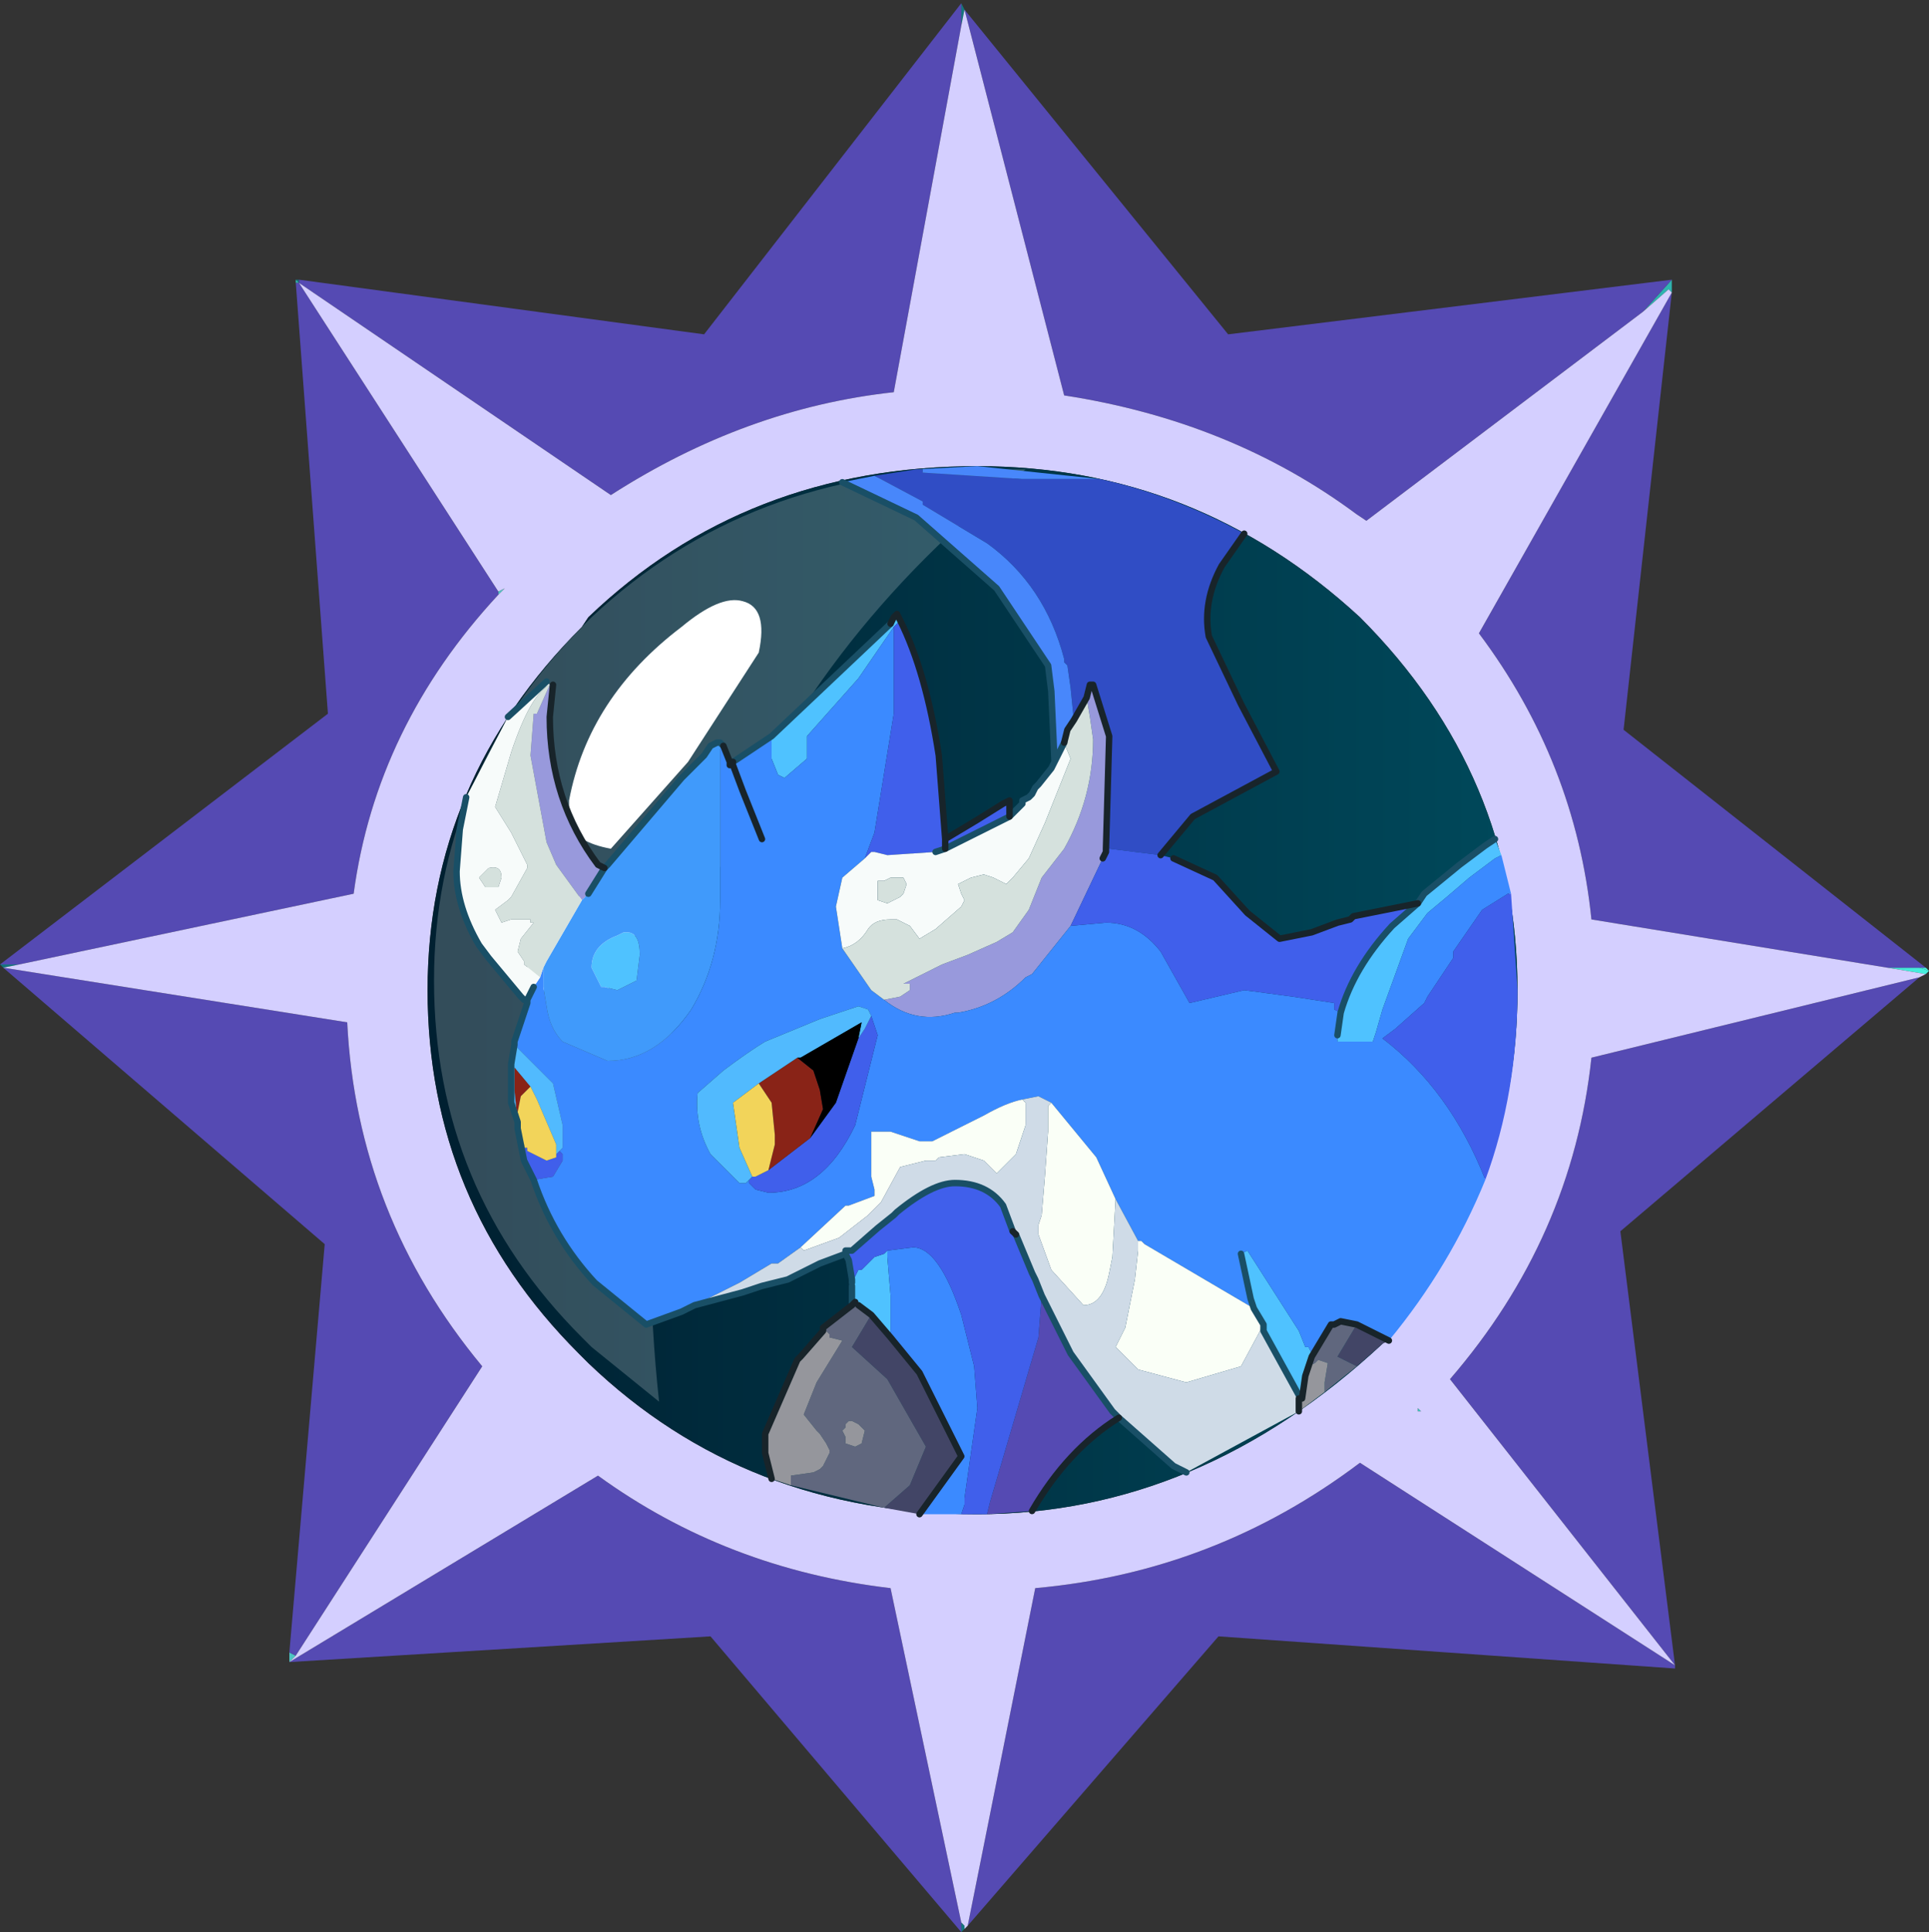<?xml version="1.0" encoding="UTF-8" standalone="no"?>
<svg xmlns:ffdec="https://www.free-decompiler.com/flash" xmlns:xlink="http://www.w3.org/1999/xlink" ffdec:objectType="frame" height="30.05px" width="30.0px" xmlns="http://www.w3.org/2000/svg">
  <rect width="100%" height="100%" fill="#333333" stroke="none"/>
  <g transform="matrix(1.0, 0.0, 0.0, 1.0, 0.0, 0.0)">
    <use ffdec:characterId="1" height="30.0" transform="matrix(1.0, 0.0, 0.0, 1.0, 0.0, 0.0)" width="30.0" xlink:href="#shape0"/>
    <use ffdec:characterId="3" height="30.0" transform="matrix(1.0, 0.0, 0.0, 1.0, 0.0, 0.05)" width="30.0" xlink:href="#sprite0"/>
  </g>
  <defs>
    <g id="shape0" transform="matrix(1.0, 0.0, 0.0, 1.0, 0.0, 0.0)">
      <path d="M0.0 0.0 L30.0 0.0 30.0 30.0 0.0 30.0 0.0 0.0" fill="#33cc66" fill-opacity="0.0" fill-rule="evenodd" stroke="none"/>
    </g>
    <g id="sprite0" transform="matrix(1.0, 0.0, 0.0, 1.0, 0.0, 0.0)">
      <use ffdec:characterId="2" height="30.0" transform="matrix(1.0, 0.0, 0.0, 1.0, 0.0, 0.0)" width="30.0" xlink:href="#shape1"/>
    </g>
    <g id="shape1" transform="matrix(1.0, 0.0, 0.0, 1.0, 0.0, 0.0)">
      <path d="M26.0 4.5 L25.95 4.45 25.55 4.8 26.0 4.3 26.0 4.5 M29.95 15.0 L30.0 15.05 29.85 15.0 29.95 15.0" fill="url(#gradient0)" fill-rule="evenodd" stroke="none"/>
      <path d="M29.95 15.1 L29.35 15.0 29.85 15.0 30.0 15.05 29.95 15.1" fill="url(#gradient1)" fill-rule="evenodd" stroke="none"/>
      <path d="M14.95 29.85 L15.0 29.9 15.0 29.95 14.95 30.0 14.95 29.85 M22.05 21.9 L22.05 21.85 22.1 21.9 22.05 21.9" fill="url(#gradient2)" fill-rule="evenodd" stroke="none"/>
      <path d="M15.0 0.1 L14.95 0.35 14.95 0.0 15.0 0.1" fill="url(#gradient3)" fill-rule="evenodd" stroke="none"/>
      <path d="M4.65 4.3 L4.65 4.35 4.6 4.3 4.65 4.3" fill="url(#gradient4)" fill-rule="evenodd" stroke="none"/>
      <path d="M4.6 4.3 L4.65 4.35 4.6 4.35 4.6 4.3" fill="url(#gradient5)" fill-rule="evenodd" stroke="none"/>
      <path d="M7.75 9.15 L7.85 9.1 7.75 9.2 7.75 9.15 M4.6 25.7 L4.5 25.8 4.5 25.65 4.6 25.7" fill="#4dc4c2" fill-rule="evenodd" stroke="none"/>
      <path d="M0.3 14.95 L0.05 15.0 0.0 14.95 0.3 14.95" fill="url(#gradient6)" fill-rule="evenodd" stroke="none"/>
      <path d="M26.0 4.3 L25.55 4.8 21.25 8.05 21.1 7.95 Q19.15 6.5 16.55 6.1 L15.0 0.1 19.1 5.15 26.0 4.3 M14.95 0.35 L13.9 6.05 Q11.6 6.3 9.5 7.65 L4.65 4.35 7.75 9.15 7.75 9.2 Q5.85 11.25 5.5 13.85 L0.3 14.95 0.0 14.95 5.1 11.05 4.6 4.35 4.65 4.35 4.65 4.3 10.95 5.15 14.95 0.0 14.95 0.35 M0.05 15.0 L5.4 15.85 Q5.55 18.85 7.5 21.2 L4.6 25.7 4.5 25.65 5.05 19.3 0.05 15.0 M4.5 25.8 L9.3 22.9 Q11.3 24.35 13.85 24.65 L14.95 29.85 14.95 30.0 11.05 25.4 4.5 25.8 M15.05 29.9 L16.1 24.65 Q18.9 24.4 21.15 22.7 L26.05 25.85 22.55 21.4 Q24.45 19.2 24.75 16.4 L29.85 15.15 25.2 19.1 26.05 25.85 26.05 25.9 18.95 25.4 15.05 29.9 M29.35 15.0 L24.75 14.25 Q24.5 11.8 23.0 9.8 L26.0 4.5 25.25 11.3 29.95 15.0 29.85 15.0 29.35 15.0" fill="#554ab3" fill-rule="evenodd" stroke="none"/>
      <path d="M25.55 4.8 L25.95 4.45 26.0 4.5 23.0 9.8 Q24.5 11.8 24.75 14.25 L29.35 15.0 29.95 15.1 29.85 15.15 24.75 16.4 Q24.45 19.2 22.55 21.4 L26.05 25.85 21.15 22.7 Q18.9 24.4 16.1 24.65 L15.05 29.9 15.0 29.95 15.0 29.9 14.95 29.85 13.85 24.65 Q11.3 24.35 9.3 22.9 L4.5 25.8 4.6 25.7 7.5 21.2 Q5.55 18.85 5.4 15.85 L0.05 15.0 0.3 14.95 5.5 13.85 Q5.85 11.25 7.75 9.2 L7.85 9.1 7.75 9.15 4.65 4.35 9.5 7.65 Q11.6 6.3 13.9 6.05 L14.95 0.35 15.0 0.1 16.55 6.1 Q19.15 6.5 21.1 7.95 L21.25 8.05 25.55 4.8 M22.05 21.9 L22.1 21.9 22.05 21.85 22.05 21.9 M23.6 15.35 Q23.6 12.0 21.15 9.55 18.6 7.2 15.2 7.2 11.6 7.2 9.15 9.55 L9.05 9.7 Q6.65 12.1 6.65 15.35 6.65 18.65 9.0 21.0 L9.15 21.15 Q11.6 23.5 15.2 23.5 18.65 23.5 21.5 20.85 23.6 18.5 23.6 15.35" fill="#d4cfff" fill-rule="evenodd" stroke="none"/>
      <path d="M23.6 15.35 Q23.6 18.5 21.5 20.85 18.65 23.5 15.2 23.5 11.6 23.5 9.15 21.15 L9.0 21.0 Q6.65 18.65 6.65 15.35 6.65 12.1 9.05 9.7 L9.15 9.55 Q11.6 7.2 15.2 7.2 18.6 7.2 21.15 9.55 23.6 12.0 23.6 15.35" fill="url(#gradient7)" fill-rule="evenodd" stroke="none"/>
      <path d="M15.25 7.25 L15.95 7.25 Q9.25 12.5 10.25 21.75 L9.2 20.9 9.05 20.75 Q6.75 18.45 6.75 15.2 6.75 12.0 9.1 9.65 L9.2 9.55 Q11.65 7.25 15.25 7.25" fill="#ffffff" fill-opacity="0.2" fill-rule="evenodd" stroke="none"/>
      <path d="M11.55 9.3 Q11.95 9.4 11.8 10.1 L10.7 11.8 9.5 13.15 Q8.95 13.05 8.85 12.75 L8.85 12.4 Q9.15 10.8 10.6 9.7 11.2 9.2 11.55 9.3 M9.15 13.9 Q10.0 14.0 9.85 14.75 L9.55 15.25 Q9.2 15.55 8.85 15.5 8.3 15.4 8.2 15.0 L8.25 14.6 Q8.35 13.8 9.15 13.9" fill="#ffffff" fill-rule="evenodd" stroke="none"/>
      <path d="M13.6 7.35 L14.25 7.25 14.3 7.25 14.35 7.25 14.35 7.3 15.9 7.4 17.1 7.4 Q18.25 7.65 19.35 8.25 L19.0 8.75 Q18.7 9.3 18.8 9.85 L19.3 10.9 19.85 11.95 18.55 12.65 18.05 13.25 17.25 13.15 17.2 13.15 17.25 11.4 17.0 10.6 16.95 10.6 16.9 10.8 16.7 11.15 16.65 10.65 16.6 10.3 16.55 10.25 16.55 10.2 Q16.25 9.05 15.35 8.4 L14.35 7.8 14.35 7.75 13.6 7.35" fill="#304dc5" fill-rule="evenodd" stroke="none"/>
      <path d="M16.4 11.8 L16.35 10.7 16.3 10.3 15.5 9.1 14.25 8.0 13.1 7.45 13.6 7.35 14.35 7.75 14.35 7.8 15.35 8.4 Q16.25 9.05 16.55 10.2 L16.55 10.25 16.6 10.3 16.65 10.65 16.7 11.15 16.6 11.3 16.55 11.5 16.4 11.8 M14.25 7.25 L15.2 7.2 17.1 7.4 15.9 7.4 14.35 7.3 14.35 7.25 14.3 7.25 14.25 7.25" fill="#4887fb" fill-rule="evenodd" stroke="none"/>
      <path d="M8.55 10.6 L8.6 10.6 8.55 11.1 Q8.55 12.4 9.3 13.4 L9.4 13.45 9.15 13.85 9.05 13.95 8.65 13.4 8.5 13.05 8.25 11.7 8.3 11.05 8.35 11.05 8.55 10.6 M16.65 14.35 L16.05 15.1 15.95 15.15 Q15.5 15.6 14.9 15.7 L14.85 15.7 Q14.25 15.9 13.75 15.5 L14.0 15.45 14.15 15.35 14.15 15.25 14.05 15.25 14.65 14.95 15.05 14.8 15.5 14.6 15.75 14.45 16.0 14.1 16.2 13.6 16.55 13.15 Q17.0 12.35 17.0 11.45 L16.95 11.1 16.9 10.8 16.95 10.6 17.0 10.6 17.25 11.4 17.2 13.15 17.2 13.2 17.15 13.3 16.65 14.35" fill="#9899dc" fill-rule="evenodd" stroke="none"/>
      <path d="M22.05 14.0 L22.15 13.85 22.7 13.4 23.1 13.1 23.25 13.0 23.35 13.25 23.25 13.3 22.85 13.6 22.5 13.9 22.2 14.15 21.9 14.55 21.5 15.65 21.4 16.0 21.35 16.15 21.25 16.15 20.8 16.15 20.8 16.05 20.85 15.7 Q21.05 15.0 21.65 14.35 L22.05 14.0 M13.25 20.25 L13.25 20.1 13.25 19.95 13.25 19.9 13.35 19.7 13.4 19.7 13.45 19.65 13.5 19.6 13.6 19.5 13.75 19.45 13.8 19.4 13.8 19.5 13.85 20.1 13.85 20.75 13.55 20.4 13.35 20.25 13.3 20.2 13.25 20.25 M12.0 11.4 L13.85 9.65 13.9 9.55 13.95 9.5 14.0 9.6 13.9 9.7 13.35 10.5 12.55 11.4 12.55 11.75 12.2 12.05 12.1 12.0 12.0 11.75 12.0 11.4 M19.3 19.45 L19.4 19.4 20.2 20.65 20.3 20.9 20.35 20.9 20.4 21.0 20.4 21.05 20.35 21.2 20.3 21.35 20.25 21.7 20.2 21.65 19.65 20.65 19.65 20.55 19.5 20.3 19.45 20.15 19.3 19.45 M9.6 14.5 L9.7 14.45 9.75 14.45 Q9.95 14.45 9.95 14.8 L9.9 15.2 9.6 15.35 9.4 15.3 9.35 15.3 9.2 15.0 Q9.2 14.65 9.6 14.5" fill="#4fc2ff" fill-rule="evenodd" stroke="none"/>
      <path d="M23.35 13.25 L23.5 13.85 23.45 13.85 23.05 14.1 22.6 14.75 22.6 14.85 22.2 15.45 22.15 15.55 21.7 15.95 21.5 16.1 Q22.55 16.9 23.1 18.3 22.55 19.65 21.6 20.8 L21.1 20.55 20.85 20.5 20.75 20.55 20.7 20.55 20.4 21.05 20.4 21.0 20.35 20.9 20.3 20.9 20.2 20.65 19.4 19.4 19.3 19.45 19.45 20.15 19.5 20.3 17.8 19.3 17.75 19.25 17.7 19.25 17.35 18.6 17.05 17.95 16.35 17.1 16.15 17.0 15.9 17.05 Q15.65 17.1 15.3 17.3 L14.5 17.7 14.3 17.7 13.85 17.55 13.55 17.55 13.55 18.25 13.6 18.45 13.6 18.55 13.2 18.7 13.15 18.7 12.45 19.35 12.1 19.6 12.0 19.6 11.5 19.9 10.8 20.25 10.6 20.35 10.05 20.55 9.25 19.9 Q8.6 19.2 8.3 18.3 L8.6 18.25 8.75 18.0 8.75 17.9 8.7 17.85 8.75 17.8 8.75 17.45 8.6 16.8 8.0 16.2 8.0 16.15 8.2 15.55 8.2 15.5 8.3 15.3 8.4 15.15 8.45 15.0 8.45 15.2 8.45 15.3 8.5 15.6 Q8.55 15.95 8.75 16.15 L9.45 16.45 Q10.2 16.45 10.75 15.65 11.2 14.9 11.2 13.95 L11.2 11.6 11.25 11.55 11.35 11.8 11.35 11.85 11.4 11.85 11.55 12.25 11.85 13.0 11.55 12.25 11.4 11.85 11.4 11.8 12.0 11.4 12.0 11.75 12.1 12.0 12.2 12.05 12.55 11.75 12.55 11.4 13.35 10.5 13.9 9.7 13.9 11.05 13.6 12.9 13.45 13.3 13.1 13.6 13.0 14.05 13.1 14.7 13.55 15.35 13.75 15.5 Q14.25 15.9 14.85 15.7 L14.9 15.7 Q15.5 15.6 15.95 15.15 L16.05 15.1 16.65 14.35 17.2 14.3 Q17.7 14.3 18.05 14.75 L18.5 15.55 19.35 15.35 20.1 15.45 20.75 15.55 20.75 15.65 20.85 15.7 20.8 16.05 20.8 16.15 21.25 16.15 21.35 16.15 21.4 16.0 21.5 15.65 21.9 14.55 22.2 14.15 22.5 13.9 22.85 13.6 23.25 13.3 23.35 13.25 M14.95 23.5 L14.3 23.5 14.95 22.6 14.3 21.3 13.85 20.75 13.85 20.1 13.8 19.5 13.8 19.4 14.2 19.35 Q14.6 19.35 14.95 20.4 L15.15 21.2 15.2 21.85 15.0 23.25 15.0 23.35 14.95 23.5 M13.55 15.75 L13.5 15.65 13.35 15.6 12.75 15.8 11.9 16.15 Q11.65 16.3 11.25 16.6 L10.85 16.95 Q10.8 17.45 11.05 17.9 L11.5 18.35 11.6 18.35 11.65 18.3 11.65 18.35 11.75 18.45 11.95 18.5 Q12.8 18.5 13.3 17.45 L13.65 16.05 13.6 15.9 13.55 15.75" fill="#3b8aff" fill-rule="evenodd" stroke="none"/>
      <path d="M17.4 22.0 Q16.6 22.5 16.05 23.45 L15.35 23.5 15.4 23.3 16.15 20.75 16.2 20.1 16.65 21.0 17.3 21.9 17.35 21.95 17.4 22.0" fill="#554ab3" fill-rule="evenodd" stroke="none"/>
      <path d="M23.5 13.85 L23.6 15.35 Q23.6 16.95 23.1 18.3 22.55 16.9 21.5 16.1 L21.7 15.95 22.15 15.55 22.2 15.45 22.6 14.85 22.6 14.75 23.05 14.1 23.45 13.85 23.5 13.85 M15.35 23.5 L15.2 23.5 14.95 23.5 15.0 23.35 15.0 23.25 15.2 21.85 15.15 21.2 14.95 20.4 Q14.6 19.35 14.2 19.35 L13.8 19.4 13.75 19.45 13.6 19.5 13.5 19.6 13.45 19.65 13.4 19.7 13.35 19.7 13.25 19.9 13.25 19.85 13.2 19.55 13.15 19.45 13.15 19.4 13.25 19.4 13.65 19.05 13.9 18.85 13.95 18.8 Q14.5 18.35 14.85 18.35 15.35 18.35 15.6 18.7 L15.75 19.1 15.8 19.15 16.05 19.75 16.1 19.85 16.2 20.1 16.15 20.75 15.4 23.3 15.35 23.5 M8.3 18.3 L8.15 18.0 8.05 17.5 8.1 17.8 8.15 17.75 8.15 17.8 8.2 17.8 8.2 17.85 8.5 18.0 8.65 17.95 8.65 17.9 8.7 17.85 8.75 17.9 8.75 18.0 8.6 18.25 8.3 18.3 M14.0 9.6 Q14.4 10.4 14.6 11.7 L14.7 13.0 15.2 12.7 15.6 12.45 15.7 12.4 15.7 12.45 15.7 12.65 14.7 13.15 14.55 13.2 13.8 13.25 13.6 13.2 13.55 13.2 13.45 13.3 13.6 12.9 13.9 11.05 13.9 9.7 14.0 9.6 M18.05 13.25 L18.25 13.3 18.9 13.6 19.4 14.15 19.9 14.55 20.4 14.45 20.8 14.3 21.0 14.25 21.05 14.2 22.05 14.0 21.65 14.35 Q21.05 15.0 20.85 15.7 L20.75 15.65 20.75 15.55 20.1 15.45 19.35 15.35 18.5 15.55 18.05 14.75 Q17.7 14.3 17.2 14.3 L16.65 14.35 17.15 13.3 17.2 13.2 17.2 13.15 17.25 13.15 18.05 13.25 M14.7 13.0 L14.7 13.15 14.7 13.0 M12.6 17.65 L13.0 17.1 13.35 16.1 13.45 15.95 13.55 15.75 13.6 15.9 13.65 16.05 13.3 17.45 Q12.8 18.5 11.95 18.5 L11.75 18.45 11.65 18.35 11.65 18.3 11.7 18.25 11.75 18.25 11.95 18.15 12.6 17.65" fill="#405feb" fill-rule="evenodd" stroke="none"/>
      <path d="M21.6 20.8 L21.5 20.85 21.1 21.2 20.8 21.05 21.1 20.55 21.6 20.8 M14.3 23.5 L13.75 23.4 14.15 23.05 14.4 22.45 13.8 21.4 13.25 20.9 13.55 20.4 13.85 20.75 14.3 21.3 14.95 22.6 14.3 23.5" fill="#424566" fill-rule="evenodd" stroke="none"/>
      <path d="M8.2 15.5 L8.15 15.5 8.1 15.45 7.6 14.85 7.45 14.65 Q7.1 14.05 7.1 13.5 L7.15 12.85 7.25 12.35 7.9 11.1 8.5 10.55 8.55 10.6 Q8.25 10.75 7.95 11.65 L7.7 12.5 7.95 12.9 8.2 13.4 8.2 13.45 7.95 13.9 7.9 13.95 7.7 14.1 7.75 14.2 7.8 14.3 7.95 14.25 8.25 14.25 8.25 14.3 8.3 14.3 8.1 14.55 8.05 14.75 8.15 14.9 8.15 14.95 8.4 15.15 8.3 15.3 8.2 15.5 M15.7 12.65 L15.9 12.45 15.9 12.4 16.0 12.35 16.05 12.3 16.1 12.2 16.15 12.15 16.35 11.9 16.4 11.8 16.55 11.5 16.65 11.75 16.25 12.75 16.0 13.3 15.75 13.6 15.65 13.7 15.45 13.6 15.3 13.55 15.1 13.6 14.9 13.7 14.95 13.85 15.0 13.95 14.95 14.05 14.55 14.4 14.3 14.55 14.15 14.35 13.95 14.25 13.85 14.25 Q13.6 14.25 13.5 14.4 13.35 14.65 13.1 14.7 L13.0 14.05 13.1 13.6 13.45 13.3 13.55 13.2 13.6 13.2 13.8 13.25 14.55 13.2 14.7 13.15 15.7 12.65 M7.8 13.6 Q7.8 13.4 7.6 13.45 L7.45 13.6 7.55 13.75 7.65 13.75 7.75 13.75 7.8 13.6 M14.05 13.6 L13.95 13.6 13.85 13.6 13.75 13.65 13.65 13.65 13.65 13.95 13.8 14.0 14.0 13.9 14.05 13.85 14.1 13.7 14.05 13.6" fill="#f7fbfa" fill-rule="evenodd" stroke="none"/>
      <path d="M21.1 21.2 L20.6 21.6 20.6 21.5 20.6 21.45 20.65 21.15 20.5 21.1 20.45 21.15 20.35 21.2 20.4 21.05 20.7 20.55 20.75 20.55 20.85 20.5 21.1 20.55 20.8 21.05 21.1 21.2 M13.75 23.4 L12.3 23.05 12.3 22.9 12.65 22.85 12.75 22.8 12.8 22.75 12.9 22.55 12.9 22.5 12.85 22.4 12.75 22.25 12.7 22.2 12.5 21.95 12.7 21.45 13.1 20.8 12.9 20.75 12.9 20.7 12.8 20.6 13.25 20.25 13.3 20.2 13.35 20.25 13.55 20.4 13.25 20.9 13.8 21.4 14.4 22.45 14.15 23.05 13.75 23.4 M13.35 22.1 L13.25 22.05 13.2 22.05 13.15 22.1 13.15 22.15 13.1 22.2 13.15 22.3 13.15 22.4 13.3 22.45 13.4 22.4 13.45 22.2 13.35 22.1" fill="#60677e" fill-rule="evenodd" stroke="none"/>
      <path d="M20.6 21.6 L20.2 21.9 20.2 21.7 20.25 21.7 20.3 21.35 20.35 21.2 20.45 21.15 20.5 21.1 20.65 21.15 20.6 21.45 20.6 21.5 20.6 21.6 M12.3 23.05 L12.0 22.95 11.9 22.55 11.9 22.25 12.4 21.1 12.45 21.05 12.8 20.65 12.8 20.6 12.9 20.7 12.9 20.75 13.1 20.8 12.7 21.45 12.5 21.95 12.7 22.2 12.75 22.25 12.85 22.4 12.9 22.5 12.9 22.55 12.8 22.75 12.75 22.8 12.65 22.85 12.3 22.9 12.3 23.05 M13.35 22.1 L13.45 22.2 13.4 22.4 13.3 22.45 13.15 22.4 13.15 22.3 13.1 22.2 13.15 22.15 13.15 22.1 13.2 22.05 13.25 22.05 13.35 22.1" fill="#95969c" fill-rule="evenodd" stroke="none"/>
      <path d="M9.4 13.45 L9.45 13.4 10.6 12.05 10.95 11.7 11.05 11.55 11.15 11.5 11.2 11.5 11.25 11.55 11.2 11.6 11.2 13.95 Q11.2 14.9 10.75 15.65 10.2 16.45 9.45 16.45 L8.75 16.15 Q8.55 15.95 8.5 15.6 L8.45 15.3 8.45 15.2 8.45 15.0 8.5 14.9 9.05 13.95 9.15 13.85 9.4 13.45 M9.6 14.5 Q9.2 14.65 9.2 15.0 L9.35 15.3 9.4 15.3 9.6 15.35 9.9 15.2 9.95 14.8 Q9.95 14.45 9.75 14.45 L9.7 14.45 9.6 14.5" fill="#409afb" fill-rule="evenodd" stroke="none"/>
      <path d="M13.75 15.5 L13.55 15.35 13.1 14.7 Q13.35 14.65 13.5 14.4 13.6 14.25 13.85 14.25 L13.95 14.25 14.15 14.35 14.3 14.55 14.55 14.4 14.95 14.05 15.0 13.95 14.95 13.85 14.9 13.7 15.1 13.6 15.3 13.55 15.45 13.6 15.65 13.7 15.75 13.6 16.0 13.3 16.25 12.75 16.65 11.75 16.55 11.5 16.6 11.3 16.7 11.15 16.9 10.8 16.95 11.1 17.0 11.45 Q17.0 12.35 16.55 13.15 L16.2 13.6 16.0 14.1 15.75 14.45 15.5 14.6 15.05 14.8 14.65 14.95 14.05 15.25 14.15 15.25 14.15 15.35 14.0 15.45 13.75 15.5 M8.55 10.6 L8.35 11.05 8.3 11.05 8.25 11.7 8.5 13.05 8.65 13.4 9.05 13.95 8.5 14.9 8.45 15.0 8.4 15.15 8.15 14.95 8.15 14.9 8.05 14.75 8.1 14.55 8.3 14.3 8.25 14.3 8.25 14.25 7.95 14.25 7.8 14.3 7.75 14.2 7.7 14.1 7.9 13.95 7.95 13.9 8.2 13.45 8.2 13.4 7.95 12.9 7.7 12.5 7.95 11.65 Q8.25 10.75 8.55 10.6 M7.8 13.6 L7.75 13.75 7.65 13.75 7.55 13.75 7.45 13.6 7.6 13.45 Q7.8 13.4 7.8 13.6 M14.05 13.6 L14.1 13.7 14.05 13.85 14.0 13.9 13.8 14.0 13.65 13.95 13.65 13.65 13.75 13.65 13.85 13.6 13.95 13.6 14.05 13.6" fill="#d5e1dd" fill-rule="evenodd" stroke="none"/>
      <path d="M8.05 17.5 L8.05 17.4 8.0 16.9 8.0 16.55 8.25 16.85 8.1 17.0 8.05 17.25 8.1 17.5 8.1 17.8 8.05 17.5 M12.4 16.4 L12.65 16.6 12.75 16.9 12.8 17.2 12.6 17.65 11.95 18.15 12.05 17.75 12.05 17.6 12.0 17.1 11.8 16.8 12.4 16.4" fill="#892317" fill-rule="evenodd" stroke="none"/>
      <path d="M8.05 17.4 L7.95 17.1 7.95 16.5 8.0 16.2 8.6 16.8 8.75 17.45 8.75 17.8 8.7 17.85 8.65 17.9 8.65 17.75 8.35 17.05 8.25 16.85 8.0 16.55 8.0 16.9 8.05 17.4 M13.35 16.1 L13.4 15.85 12.45 16.4 12.4 16.4 11.8 16.8 11.4 17.1 11.5 17.8 11.7 18.25 11.65 18.3 11.6 18.35 11.5 18.35 11.05 17.9 Q10.8 17.45 10.85 16.95 L11.25 16.6 Q11.65 16.3 11.9 16.15 L12.75 15.8 13.35 15.6 13.5 15.65 13.55 15.75 13.45 15.95 13.35 16.1" fill="#51bafe" fill-rule="evenodd" stroke="none"/>
      <path d="M8.1 17.8 L8.1 17.5 8.05 17.25 8.1 17.0 8.25 16.85 8.35 17.05 8.65 17.75 8.65 17.9 8.65 17.95 8.5 18.0 8.2 17.85 8.2 17.8 8.15 17.8 8.15 17.75 8.1 17.8 M11.7 18.25 L11.5 17.8 11.4 17.1 11.8 16.8 12.0 17.1 12.05 17.6 12.05 17.75 11.95 18.15 11.75 18.25 11.7 18.25" fill="#f2d45a" fill-rule="evenodd" stroke="none"/>
      <path d="M17.35 18.6 L17.3 19.5 17.25 19.75 Q17.15 20.25 16.85 20.25 L16.35 19.7 16.15 19.15 16.15 19.0 16.2 18.85 16.25 18.25 16.3 17.55 16.3 17.15 16.35 17.1 17.05 17.95 17.35 18.6 M15.9 17.05 L15.95 17.1 15.95 17.3 15.95 17.45 15.8 17.9 15.5 18.2 15.3 18.0 15.0 17.9 14.6 17.95 14.55 18.0 14.4 18.0 14.0 18.1 13.7 18.65 13.5 18.85 13.05 19.2 12.5 19.4 12.45 19.35 13.15 18.7 13.2 18.7 13.6 18.55 13.6 18.45 13.55 18.25 13.55 17.55 13.85 17.55 14.3 17.7 14.5 17.7 15.3 17.3 Q15.65 17.1 15.9 17.05 M17.7 19.25 L17.75 19.25 17.8 19.3 19.5 20.3 19.65 20.55 19.3 21.2 18.45 21.45 17.7 21.25 17.35 20.9 17.5 20.6 17.65 19.85 17.7 19.4 17.7 19.35 17.7 19.25" fill="#fafff7" fill-rule="evenodd" stroke="none"/>
      <path d="M20.2 21.9 L18.45 22.85 18.25 22.75 17.4 22.0 17.35 21.95 17.3 21.9 16.65 21.0 16.2 20.1 16.1 19.85 16.05 19.75 15.8 19.15 15.75 19.1 15.6 18.7 Q15.35 18.35 14.85 18.35 14.5 18.35 13.95 18.8 L13.9 18.85 13.65 19.05 13.25 19.4 13.15 19.4 13.15 19.45 12.75 19.6 12.25 19.85 11.85 19.95 11.55 20.05 10.8 20.25 11.5 19.9 12.0 19.6 12.1 19.6 12.45 19.35 12.5 19.4 13.05 19.2 13.5 18.85 13.7 18.65 14.0 18.1 14.4 18.0 14.55 18.0 14.6 17.95 15.0 17.9 15.3 18.0 15.5 18.2 15.8 17.9 15.95 17.45 15.95 17.3 15.95 17.1 15.9 17.05 16.15 17.0 16.35 17.1 16.3 17.15 16.3 17.55 16.25 18.25 16.2 18.85 16.15 19.0 16.15 19.15 16.35 19.7 16.85 20.25 Q17.15 20.25 17.25 19.75 L17.3 19.5 17.35 18.6 17.7 19.25 17.7 19.35 17.7 19.4 17.65 19.85 17.5 20.6 17.35 20.9 17.7 21.25 18.45 21.45 19.3 21.2 19.65 20.55 19.65 20.65 20.2 21.65 20.25 21.7 20.2 21.7 20.2 21.9" fill="#cfdbe7" fill-rule="evenodd" stroke="none"/>
      <path d="M12.4 16.4 L12.45 16.4 13.4 15.85 13.35 16.1 13.0 17.1 12.6 17.65 12.8 17.2 12.75 16.9 12.65 16.6 12.4 16.4" fill="#000000" fill-rule="evenodd" stroke="none"/>
      <path d="M22.05 14.0 L22.15 13.85 22.7 13.4 23.1 13.1 23.25 13.0 M18.45 22.85 L18.25 22.75 17.4 22.0 17.35 21.95 17.3 21.9 16.65 21.0 16.2 20.1 16.1 19.85 16.05 19.75 15.8 19.15 M13.25 20.25 L13.25 20.1 13.25 19.95 M13.25 19.9 L13.25 19.85 13.2 19.55 13.15 19.45 12.75 19.6 12.25 19.85 11.85 19.95 11.55 20.05 10.8 20.25 10.6 20.35 10.05 20.55 9.25 19.9 Q8.6 19.2 8.3 18.3 L8.15 18.0 8.05 17.5 8.05 17.4 7.95 17.1 7.95 16.5 8.0 16.2 8.0 16.15 8.2 15.55 8.2 15.5 8.15 15.5 8.1 15.45 7.6 14.85 7.45 14.65 Q7.1 14.05 7.1 13.5 L7.15 12.85 7.25 12.35 M7.9 11.1 L8.5 10.55 M9.4 13.45 L9.45 13.4 10.6 12.05 10.95 11.7 11.05 11.55 11.15 11.5 11.2 11.5 11.25 11.55 M11.4 11.8 L12.0 11.4 13.85 9.65 M15.7 12.65 L15.9 12.45 15.9 12.4 16.0 12.35 16.05 12.3 16.1 12.2 16.15 12.15 16.35 11.9 16.4 11.8 16.35 10.7 16.3 10.3 15.5 9.1 14.25 8.0 13.1 7.45 M22.05 14.0 L21.65 14.35 Q21.05 15.0 20.85 15.7 L20.8 16.05 M16.55 11.5 L16.4 11.8 M9.15 13.85 L9.4 13.45 M8.2 15.5 L8.3 15.3 M14.55 13.2 L14.7 13.15 15.7 12.65 M15.75 19.1 L15.6 18.7 Q15.35 18.35 14.85 18.35 14.5 18.35 13.95 18.8 L13.9 18.85 13.65 19.05 13.25 19.4 13.15 19.4 13.15 19.45 M19.5 20.3 L19.45 20.15 19.3 19.45 M19.65 20.55 L19.5 20.3 M20.2 21.65 L19.65 20.65 19.65 20.55" fill="none" stroke="#194f66" stroke-linecap="round" stroke-linejoin="round" stroke-width="0.1"/>
      <path d="M17.4 22.0 Q16.6 22.5 16.05 23.45 M12.0 22.95 L11.9 22.55 11.9 22.25 12.4 21.1 12.45 21.05 12.8 20.65 12.8 20.6 13.25 20.25 13.3 20.2 M8.6 10.6 L8.55 11.1 Q8.55 12.4 9.3 13.4 L9.4 13.45 M11.25 11.55 L11.35 11.8 11.4 11.8 M13.85 9.65 L13.9 9.55 13.95 9.5 14.0 9.6 Q14.4 10.4 14.6 11.7 L14.7 13.0 15.2 12.7 15.6 12.45 15.7 12.4 15.7 12.45 15.7 12.65 M19.35 8.25 L19.0 8.75 Q18.7 9.3 18.8 9.85 L19.3 10.9 19.85 11.95 18.55 12.65 18.05 13.25 M18.25 13.3 L18.9 13.6 19.4 14.15 19.9 14.55 20.4 14.45 20.8 14.3 21.0 14.25 21.05 14.2 22.05 14.0 M20.4 21.05 L20.7 20.55 20.75 20.55 20.85 20.5 21.1 20.55 21.6 20.8 M20.4 21.05 L20.35 21.2 20.3 21.35 20.25 21.7 20.2 21.7 20.2 21.9 M11.35 11.8 L11.35 11.85 M11.4 11.85 L11.35 11.8 M11.85 13.0 L11.55 12.25 11.4 11.85 M16.9 10.8 L16.95 10.6 17.0 10.6 17.25 11.4 17.2 13.15 17.2 13.2 17.15 13.3 M16.55 11.5 L16.6 11.3 16.7 11.15 16.9 10.8 M14.7 13.15 L14.7 13.0 M13.35 20.25 L13.55 20.4 13.85 20.75 14.3 21.3 14.95 22.6 14.3 23.5 M15.8 19.15 L15.75 19.1" fill="none" stroke="#18242a" stroke-linecap="round" stroke-linejoin="round" stroke-width="0.1"/>
    </g>
    <linearGradient gradientTransform="matrix(0.005, 0.0, 0.0, 0.006, 25.8, 9.55)" gradientUnits="userSpaceOnUse" id="gradient0" spreadMethod="pad" x1="-819.2" x2="819.2">
      <stop offset="0.0" stop-color="#14737c"/>
      <stop offset="1.0" stop-color="#48f2e0"/>
    </linearGradient>
    <linearGradient gradientTransform="matrix(0.005, 0.0, 0.0, 0.007, 26.05, 20.35)" gradientUnits="userSpaceOnUse" id="gradient1" spreadMethod="pad" x1="-819.2" x2="819.2">
      <stop offset="0.0" stop-color="#14737c"/>
      <stop offset="1.0" stop-color="#48f2e0"/>
    </linearGradient>
    <linearGradient gradientTransform="matrix(0.007, 0.0, 0.0, 0.005, 20.45, 25.9)" gradientUnits="userSpaceOnUse" id="gradient2" spreadMethod="pad" x1="-819.2" x2="819.2">
      <stop offset="0.0" stop-color="#14737c"/>
      <stop offset="1.0" stop-color="#48f2e0"/>
    </linearGradient>
    <linearGradient gradientTransform="matrix(0.007, 0.0, 0.0, 0.005, 20.45, 4.2)" gradientUnits="userSpaceOnUse" id="gradient3" spreadMethod="pad" x1="-819.2" x2="819.2">
      <stop offset="0.0" stop-color="#14737c"/>
      <stop offset="1.0" stop-color="#48f2e0"/>
    </linearGradient>
    <linearGradient gradientTransform="matrix(0.006, 0.0, 0.0, 0.005, 9.7, 4.15)" gradientUnits="userSpaceOnUse" id="gradient4" spreadMethod="pad" x1="-819.2" x2="819.2">
      <stop offset="0.0" stop-color="#14737c"/>
      <stop offset="1.0" stop-color="#48f2e0"/>
    </linearGradient>
    <linearGradient gradientTransform="matrix(0.005, 0.0, 0.0, 0.006, 4.25, 9.55)" gradientUnits="userSpaceOnUse" id="gradient5" spreadMethod="pad" x1="-819.2" x2="819.2">
      <stop offset="0.0" stop-color="#14737c"/>
      <stop offset="1.0" stop-color="#48f2e0"/>
    </linearGradient>
    <linearGradient gradientTransform="matrix(0.005, 0.0, 0.0, 0.006, 4.05, 20.25)" gradientUnits="userSpaceOnUse" id="gradient6" spreadMethod="pad" x1="-819.2" x2="819.2">
      <stop offset="0.0" stop-color="#14737c"/>
      <stop offset="1.0" stop-color="#48f2e0"/>
    </linearGradient>
    <linearGradient gradientTransform="matrix(0.01, 0.0, 0.0, 0.01, 15.15, 15.35)" gradientUnits="userSpaceOnUse" id="gradient7" spreadMethod="pad" x1="-819.2" x2="819.2">
      <stop offset="0.0" stop-color="#002031"/>
      <stop offset="1.0" stop-color="#00485a"/>
    </linearGradient>
  </defs>
</svg>
